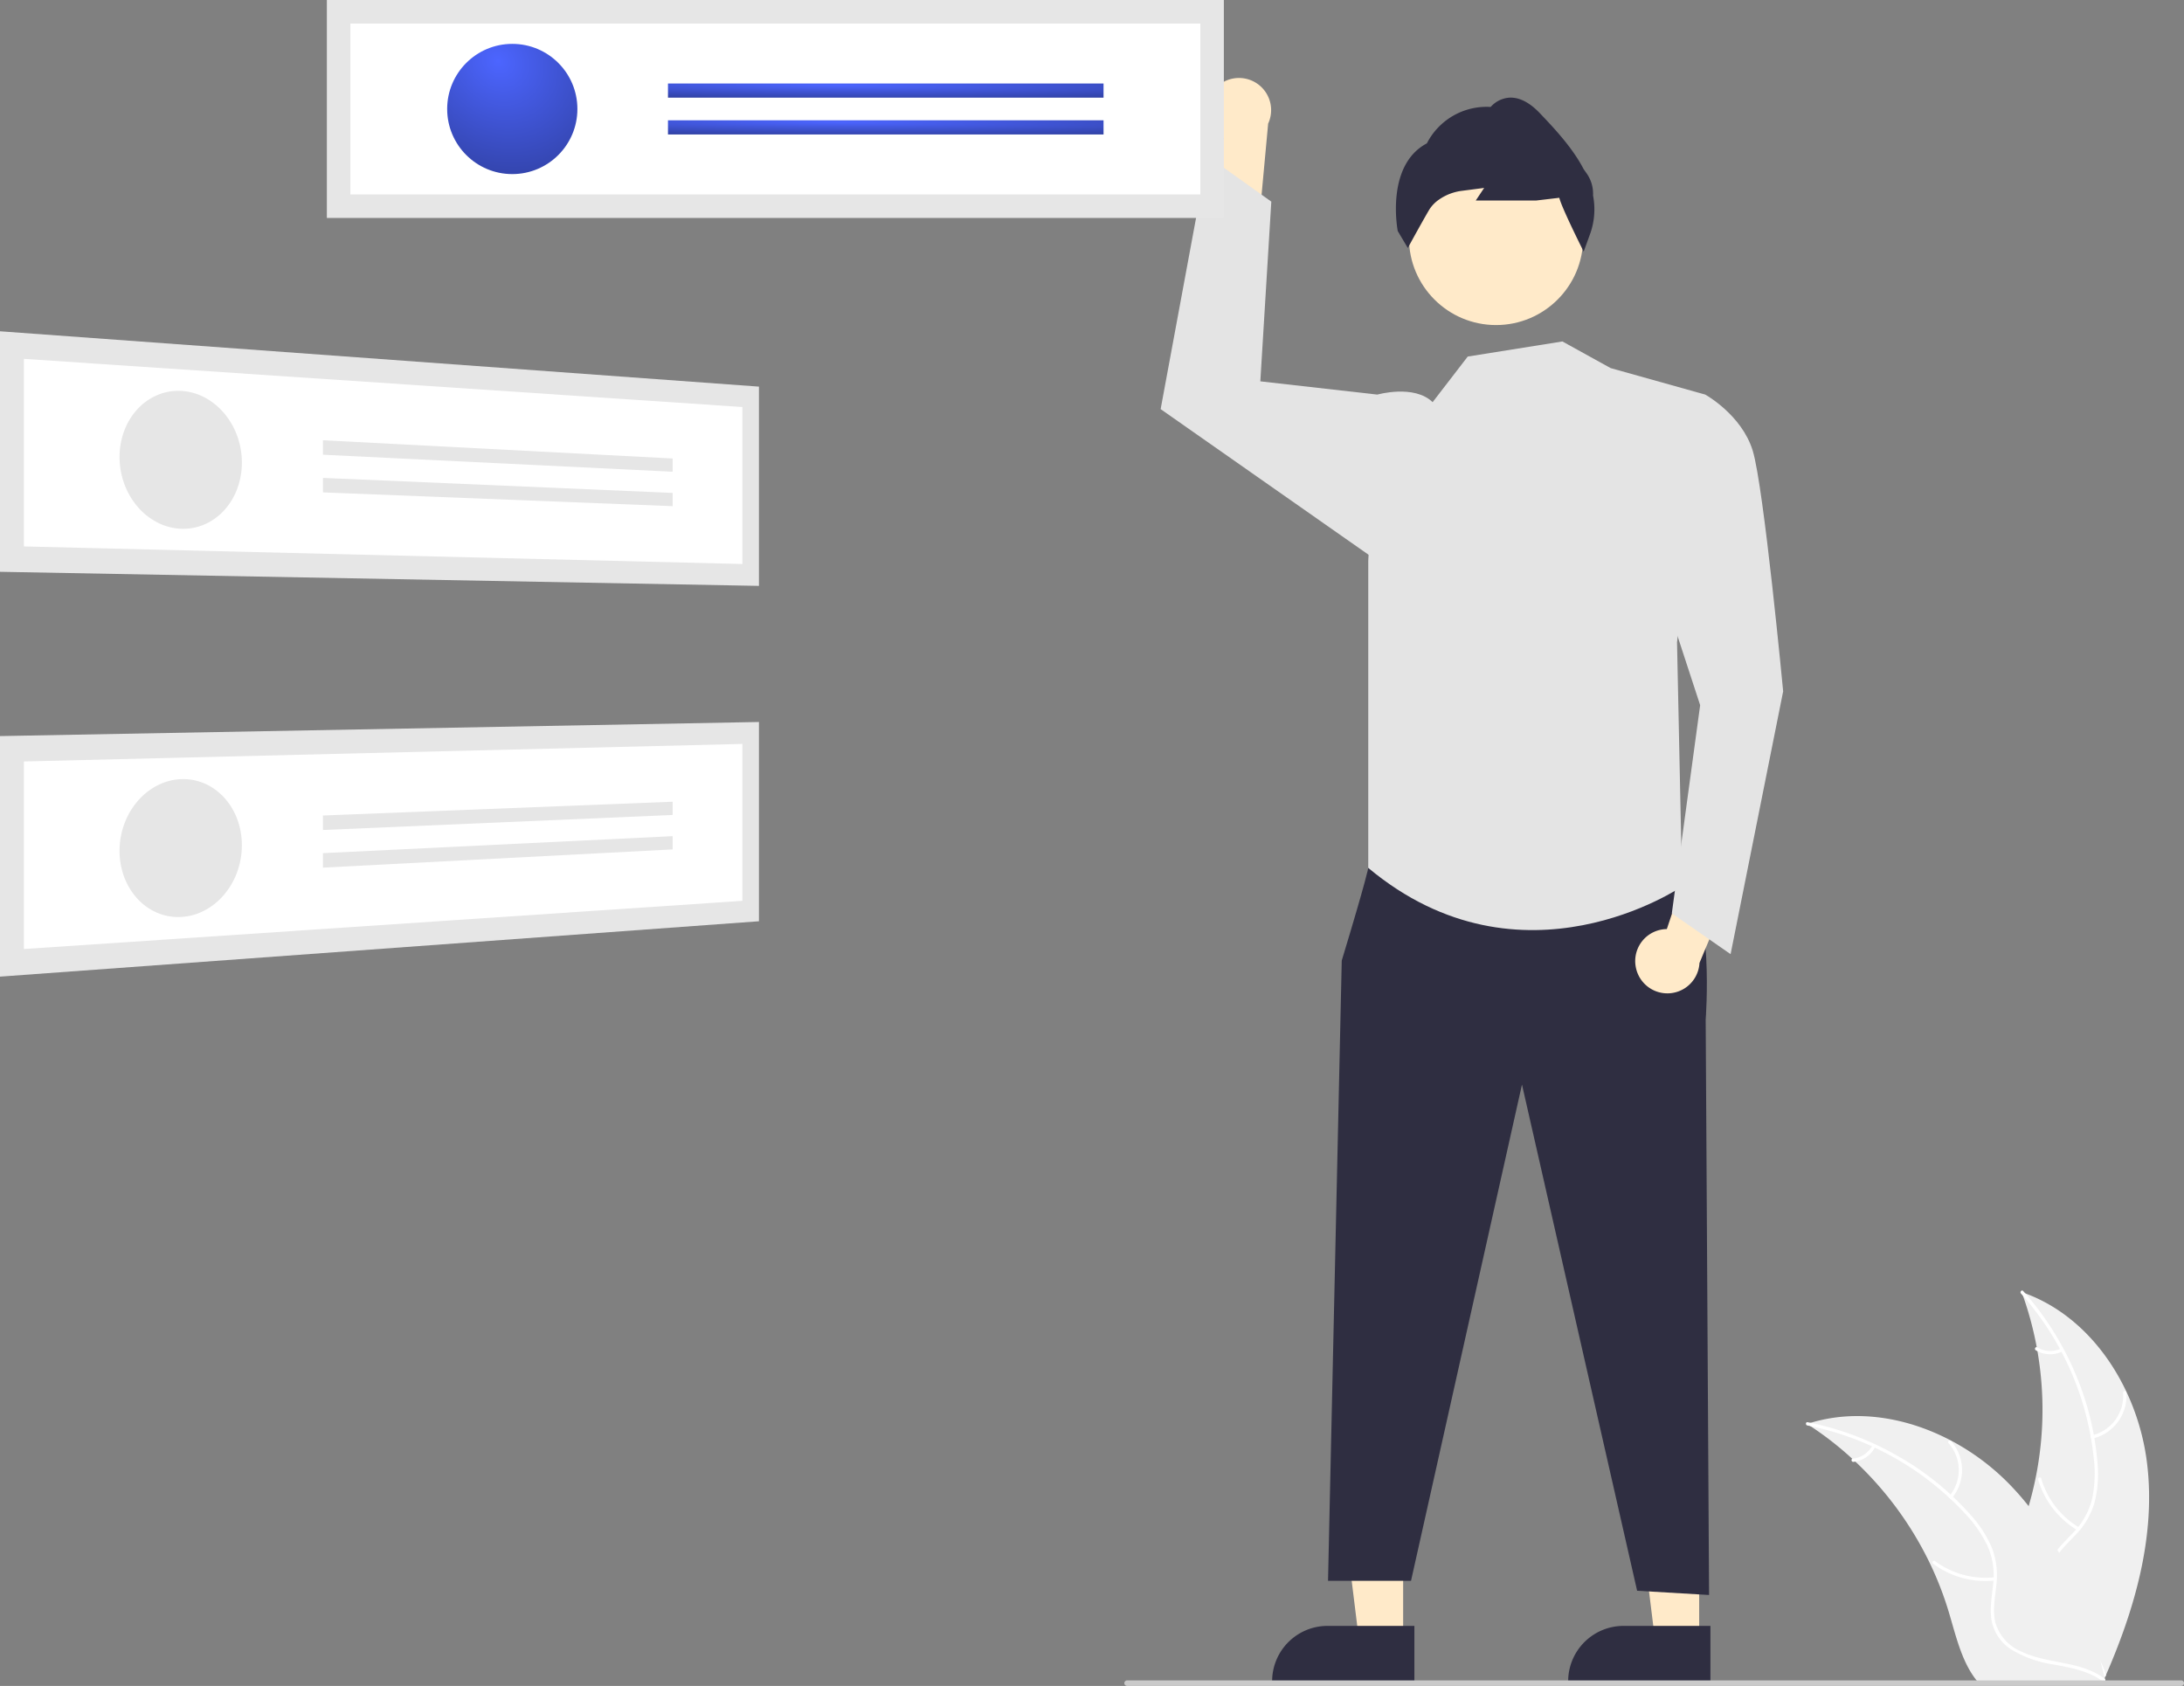 <svg id="Group_310" data-name="Group 310" xmlns="http://www.w3.org/2000/svg" xmlns:xlink="http://www.w3.org/1999/xlink" width="416.185" height="321.281" viewBox="0 0 416.185 321.281">
  <rect x="0" y="0" width="416.185" height="321.281" fill="#808080" stroke="none"/>
  <defs>
    <radialGradient id="radial-gradient" cx="0.391" cy="0.131" r="1.479" gradientTransform="matrix(0.73, 0.684, -0.589, 0.628, 0.183, -0.218)" gradientUnits="objectBoundingBox">
      <stop offset="0" stop-color="#4c65ff"/>
      <stop offset="1" stop-color="#263380"/>
    </radialGradient>
  </defs>
  <path id="Path_544" data-name="Path 544" d="M956.63,644.839c-1.749-14.065-10.466-27.924-23.88-32.5a65.3,65.3,0,0,1,0,44.836c-2.061,5.576-4.934,11.562-3,17.182,1.206,3.5,4.158,6.172,7.456,7.844a43.359,43.359,0,0,0,10.576,3.251l.711.589C954.233,673.079,958.379,658.9,956.63,644.839Z" transform="translate(-547.5 -366.108)" fill="#f0f0f0"/>
  <path id="Path_545" data-name="Path 545" d="M935.685,612.336a55.817,55.817,0,0,1,13.876,31.414,24.04,24.04,0,0,1-.273,7.526,13.787,13.787,0,0,1-3.429,6.394c-1.545,1.7-3.323,3.256-4.429,5.3a8.442,8.442,0,0,0-.412,6.891,21.933,21.933,0,0,0,4.86,7.249c2.175,2.406,4.473,4.87,5.4,8.059.112.386.705.19.593-.2-1.609-5.549-6.995-8.7-9.564-13.7a8.549,8.549,0,0,1-.578-7.5c.983-2.153,2.814-3.761,4.394-5.466a14.712,14.712,0,0,0,3.586-6.127,22.22,22.22,0,0,0,.562-7.488,54.153,54.153,0,0,0-3.955-16.457,56.809,56.809,0,0,0-10.215-16.37C935.831,611.568,935.42,612.039,935.685,612.336Z" transform="translate(-550.569 -365.841)" fill="#fff"/>
  <path id="Path_546" data-name="Path 546" d="M961.4,657.133a8.374,8.374,0,0,0,6.375-8.773.313.313,0,0,0-.624.031,7.754,7.754,0,0,1-5.946,8.148C960.809,656.632,961.007,657.225,961.4,657.133Z" transform="translate(-562.572 -383.004)" fill="#fff"/>
  <path id="Path_547" data-name="Path 547" d="M949.752,688.868a16.141,16.141,0,0,1-7.208-9.3c-.113-.386-.706-.19-.593.2a16.789,16.789,0,0,0,7.52,9.658C949.818,689.632,950.1,689.073,949.752,688.868Z" transform="translate(-553.565 -397.796)" fill="#fff"/>
  <path id="Path_548" data-name="Path 548" d="M945.761,632.5a4.741,4.741,0,0,1-4.492-.228c-.344-.21-.622.35-.281.558a5.312,5.312,0,0,0,4.969.263.323.323,0,0,0,.2-.395.314.314,0,0,0-.394-.2Z" transform="translate(-553.043 -375.51)" fill="#fff"/>
  <path id="Path_549" data-name="Path 549" d="M858.461,658.647c.211.137.422.274.633.416a62.428,62.428,0,0,1,7.982,6.232c.2.174.39.353.58.533a65.812,65.812,0,0,1,14.293,19.565,63.919,63.919,0,0,1,3.5,9.058c1.292,4.286,2.352,9.037,4.909,12.543a10.952,10.952,0,0,0,.854,1.055h23.108c.052-.026.105-.047.158-.074l.923.042c-.037-.163-.079-.332-.116-.5-.021-.095-.047-.19-.068-.285-.016-.063-.032-.126-.042-.184-.005-.021-.011-.042-.016-.058-.011-.058-.026-.111-.037-.163q-.348-1.416-.717-2.831c0-.005,0-.005-.005-.011a93.976,93.976,0,0,0-7.908-20.762c-.106-.2-.211-.4-.327-.591a60.991,60.991,0,0,0-5.478-8.309,53.92,53.92,0,0,0-3.59-4.107,44.833,44.833,0,0,0-11.219-8.4c-8.288-4.376-17.884-6.053-26.741-3.38C858.909,658.5,858.688,658.573,858.461,658.647Z" transform="translate(-514.1 -387.295)" fill="#f0f0f0"/>
  <path id="Path_550" data-name="Path 550" d="M858.316,659.98a55.818,55.818,0,0,1,29.993,16.728,24.04,24.04,0,0,1,4.313,6.174,13.786,13.786,0,0,1,1.112,7.17c-.212,2.286-.693,4.6-.345,6.9a8.441,8.441,0,0,0,3.82,5.751,21.931,21.931,0,0,0,8.245,2.862c3.185.611,6.5,1.2,9.162,3.185.322.241.677-.273.356-.514-4.625-3.462-10.823-2.735-15.883-5.179a8.549,8.549,0,0,1-4.977-5.641c-.511-2.31-.017-4.7.217-7.01a14.712,14.712,0,0,0-.826-7.051,22.221,22.221,0,0,0-4.06-6.317,54.153,54.153,0,0,0-13.066-10.758,56.809,56.809,0,0,0-18.011-6.92c-.393-.078-.439.545-.048.623Z" transform="translate(-513.904 -388.334)" fill="#fff"/>
  <path id="Path_551" data-name="Path 551" d="M910.2,676.921a8.374,8.374,0,0,0-.192-10.842c-.267-.3-.747.1-.48.4a7.754,7.754,0,0,1,.158,10.086c-.256.31.259.664.513.356Z" transform="translate(-538.208 -391.465)" fill="#fff"/>
  <path id="Path_552" data-name="Path 552" d="M915.618,712.59a16.141,16.141,0,0,1-11.352-3.083c-.323-.24-.678.274-.356.514a16.789,16.789,0,0,0,11.819,3.184c.4-.045.286-.659-.112-.615Z" transform="translate(-535.527 -412.018)" fill="#fff"/>
  <path id="Path_553" data-name="Path 553" d="M878.492,667.635a4.74,4.74,0,0,1-3.724,2.522c-.4.039-.286.654.112.615a5.312,5.312,0,0,0,4.126-2.781.323.323,0,0,0-.079-.435A.314.314,0,0,0,878.492,667.635Z" transform="translate(-521.692 -392.188)" fill="#fff"/>
  <path id="Path_554" data-name="Path 554" d="M642.465,175.829a6.091,6.091,0,0,0,1.836,9.158l-3.562,21.352,10.282-4.563,1.806-19.577a6.124,6.124,0,0,0-10.362-6.371Z" transform="translate(-411.168 -158.64)" fill="#ffeac9"/>
  <path id="Path_555" data-name="Path 555" d="M603.022,563.8h-8.407l-4-32.428h12.408Z" transform="translate(-279.226 -251.219)" fill="#ffeac9"/>
  <path id="Path_556" data-name="Path 556" d="M799.214,743.883H772.106v-.343a10.552,10.552,0,0,1,10.551-10.551h16.558Z" transform="translate(-473.274 -423.148)" fill="#2f2e41"/>
  <path id="Path_557" data-name="Path 557" d="M496.022,563.8h-8.407l-4-32.428h12.408Z" transform="translate(-228.639 -251.219)" fill="#ffeac9"/>
  <path id="Path_558" data-name="Path 558" d="M692.214,743.883H665.106v-.343a10.552,10.552,0,0,1,10.551-10.551h16.558Z" transform="translate(-422.688 -423.148)" fill="#2f2e41"/>
  <path id="Path_559" data-name="Path 559" d="M696.117,451.188l-3.143,4.133s-.284,1.93-5.051,17.655l-2.615,118.192h15.817L722.268,496.6l21.942,96.464,13.711.809-.645-109.642s1.732-22.556-4.407-26.745S696.117,451.188,696.117,451.188Z" transform="translate(-432.239 -289.921)" fill="#2f2e41"/>
  <circle id="Ellipse_16" data-name="Ellipse 16" cx="16.597" cy="16.597" r="16.597" transform="translate(268.492 28.751)" fill="#ffeac9"/>
  <path id="Path_560" data-name="Path 560" d="M745.628,209.948l-.274-.548c-.424-.848-3.933-7.9-4.374-9.707l-4.417.52-11.5,0,1.6-2.4-4.225.551a9.7,9.7,0,0,0-4.306,1.623A6.6,6.6,0,0,0,716.175,202c-1.509,2.585-3.815,6.812-3.839,6.855l-.221.4-1.916-3.223c-.025-.125-2.4-12.512,5.548-16.712a12.79,12.79,0,0,1,12.158-6.939,5.234,5.234,0,0,1,3.558-1.769c1.885-.1,3.842.892,5.808,2.956,2.611,2.741,6.186,6.5,8.349,10.663l.6.851a6.707,6.707,0,0,1,1.193,4.165,13.9,13.9,0,0,1-.474,7.093Z" transform="translate(-443.841 -162.001)" fill="#2f2e41"/>
  <path id="Path_561" data-name="Path 561" d="M736.849,268.729l9.184,5.076,18.041,5.051-5.385,47.211.98,46.5s-30.538,20.92-59.82-3.512V310.524l1.732-31.668s7.007-1.991,10.535,1.443l6.692-8.692Z" transform="translate(-439.113 -203.66)" fill="#e4e4e4"/>
  <path id="Path_562" data-name="Path 562" d="M464.842,106.223l-4.046-4.35-22.3-2.526L440.589,65.1l-12.157-8.673L419.5,104.641l41.26,28.9Z" transform="translate(-198.327 -26.677)" fill="#e4e4e4"/>
  <path id="Path_563" data-name="Path 563" d="M796.446,469.945a6.091,6.091,0,0,1,5.916-7.228l6.865-20.53,6.942,8.851-7.584,18.138a6.124,6.124,0,0,1-12.139.768Z" transform="translate(-484.731 -285.666)" fill="#ffeac9"/>
  <path id="Path_564" data-name="Path 564" d="M805.5,293.342l6.778-5.4s6.93,3.823,9.039,10.677,5.8,45.869,5.8,45.869L817.1,394.57,805.9,386.8l5.4-39.681-9.49-29Z" transform="translate(-487.317 -212.741)" fill="#e4e4e4"/>
  <rect id="Rectangle_121" data-name="Rectangle 121" width="170.929" height="41.536" transform="translate(62.288)" fill="#e6e6e6"/>
  <path id="Path_565" data-name="Path 565" d="M331.958,186.385H493.917V153.819H331.958Z" transform="translate(-265.185 -149.334)" fill="#fff"/>
  <circle id="Ellipse_17" data-name="Ellipse 17" cx="12.407" cy="12.407" r="12.407" transform="translate(85.214 8.361)" fill="url(#radial-gradient)"/>
  <rect id="Rectangle_122" data-name="Rectangle 122" width="83.001" height="2.697" transform="translate(127.29 15.913)" fill="url(#radial-gradient)"/>
  <rect id="Rectangle_123" data-name="Rectangle 123" width="83.001" height="2.697" transform="translate(127.29 22.926)" fill="url(#radial-gradient)"/>
  <path id="Rectangle_1" data-name="Rectangle 1" d="M205.309,265.054,349.935,275.6v37.973l-144.626-2.686Z" transform="translate(-205.309 -201.922)" fill="#e6e6e6"/>
  <path id="Path_1" data-name="Path 1" d="M213.95,310.765l136.913,3.349V284.2L213.95,275.021Z" transform="translate(-209.394 -206.634)" fill="#fff"/>
  <path id="Ellipse_1" data-name="Ellipse 1" d="M260.344,286.6a10.885,10.885,0,0,1,4.511,1.306,12.556,12.556,0,0,1,3.646,3.007,14.2,14.2,0,0,1,2.439,4.256,14.882,14.882,0,0,1,.891,5.085,14.2,14.2,0,0,1-.891,5A12.612,12.612,0,0,1,268.5,309.3a11.012,11.012,0,0,1-3.646,2.673,10.232,10.232,0,0,1-4.511.893,10.8,10.8,0,0,1-4.561-1.172,12.443,12.443,0,0,1-3.763-2.958,14.143,14.143,0,0,1-2.557-4.319,14.877,14.877,0,0,1-.941-5.219,14.179,14.179,0,0,1,.941-5.136,12.535,12.535,0,0,1,2.557-4.083,10.935,10.935,0,0,1,3.763-2.614A10.226,10.226,0,0,1,260.344,286.6Z" transform="translate(-225.738 -212.101)" fill="#e6e6e6"/>
  <path id="Rectangle_2" data-name="Rectangle 2" d="M322.037,304.444l66.636,3.473v2.524L322.037,307.2Z" transform="translate(-260.495 -220.545)" fill="#e6e6e6"/>
  <path id="Rectangle_3" data-name="Rectangle 3" d="M322.037,318.051l66.636,2.861v2.524l-66.636-2.625Z" transform="translate(-260.495 -226.978)" fill="#e6e6e6"/>
  <path id="Rectangle_4" data-name="Rectangle 4" d="M205.309,408.959l144.626-2.685v37.973L205.309,454.8Z" transform="translate(-205.309 -268.687)" fill="#e6e6e6"/>
  <path id="Path_2" data-name="Path 2" d="M213.95,453.286,350.863,444.1V414.2L213.95,417.545Z" transform="translate(-209.394 -272.433)" fill="#fff"/>
  <path id="Ellipse_2" data-name="Ellipse 2" d="M248.527,439.992a14.858,14.858,0,0,1,1.152-5.177,13.971,13.971,0,0,1,2.724-4.187,12.232,12.232,0,0,1,3.87-2.766,10.673,10.673,0,0,1,4.593-.939,10.251,10.251,0,0,1,4.459,1.123,11.168,11.168,0,0,1,3.527,2.859,12.822,12.822,0,0,1,2.271,4.16,14.346,14.346,0,0,1,.69,5.051,14.867,14.867,0,0,1-1.09,5.045,14.038,14.038,0,0,1-2.6,4.14,12.346,12.346,0,0,1-3.758,2.826,10.749,10.749,0,0,1-4.553,1.077,10.236,10.236,0,0,1-4.521-.992,11.086,11.086,0,0,1-3.646-2.81,12.75,12.75,0,0,1-2.384-4.22A14.328,14.328,0,0,1,248.527,439.992Z" transform="translate(-225.735 -278.448)" fill="#e6e6e6"/>
  <path id="Rectangle_5" data-name="Rectangle 5" d="M322.037,437.722l66.636-2.626v2.524l-66.636,2.861Z" transform="translate(-260.495 -282.314)" fill="#e6e6e6"/>
  <path id="Rectangle_6" data-name="Rectangle 6" d="M322.037,450.78l66.636-3.237v2.524l-66.636,3.473Z" transform="translate(-260.495 -288.198)" fill="#e6e6e6"/>
  <path id="Path_566" data-name="Path 566" d="M813.092,753.742H612.218a.527.527,0,0,1,0-1.054H813.092a.527.527,0,0,1,0,1.054Z" transform="translate(-397.435 -432.462)" fill="#cacaca"/>
</svg>
